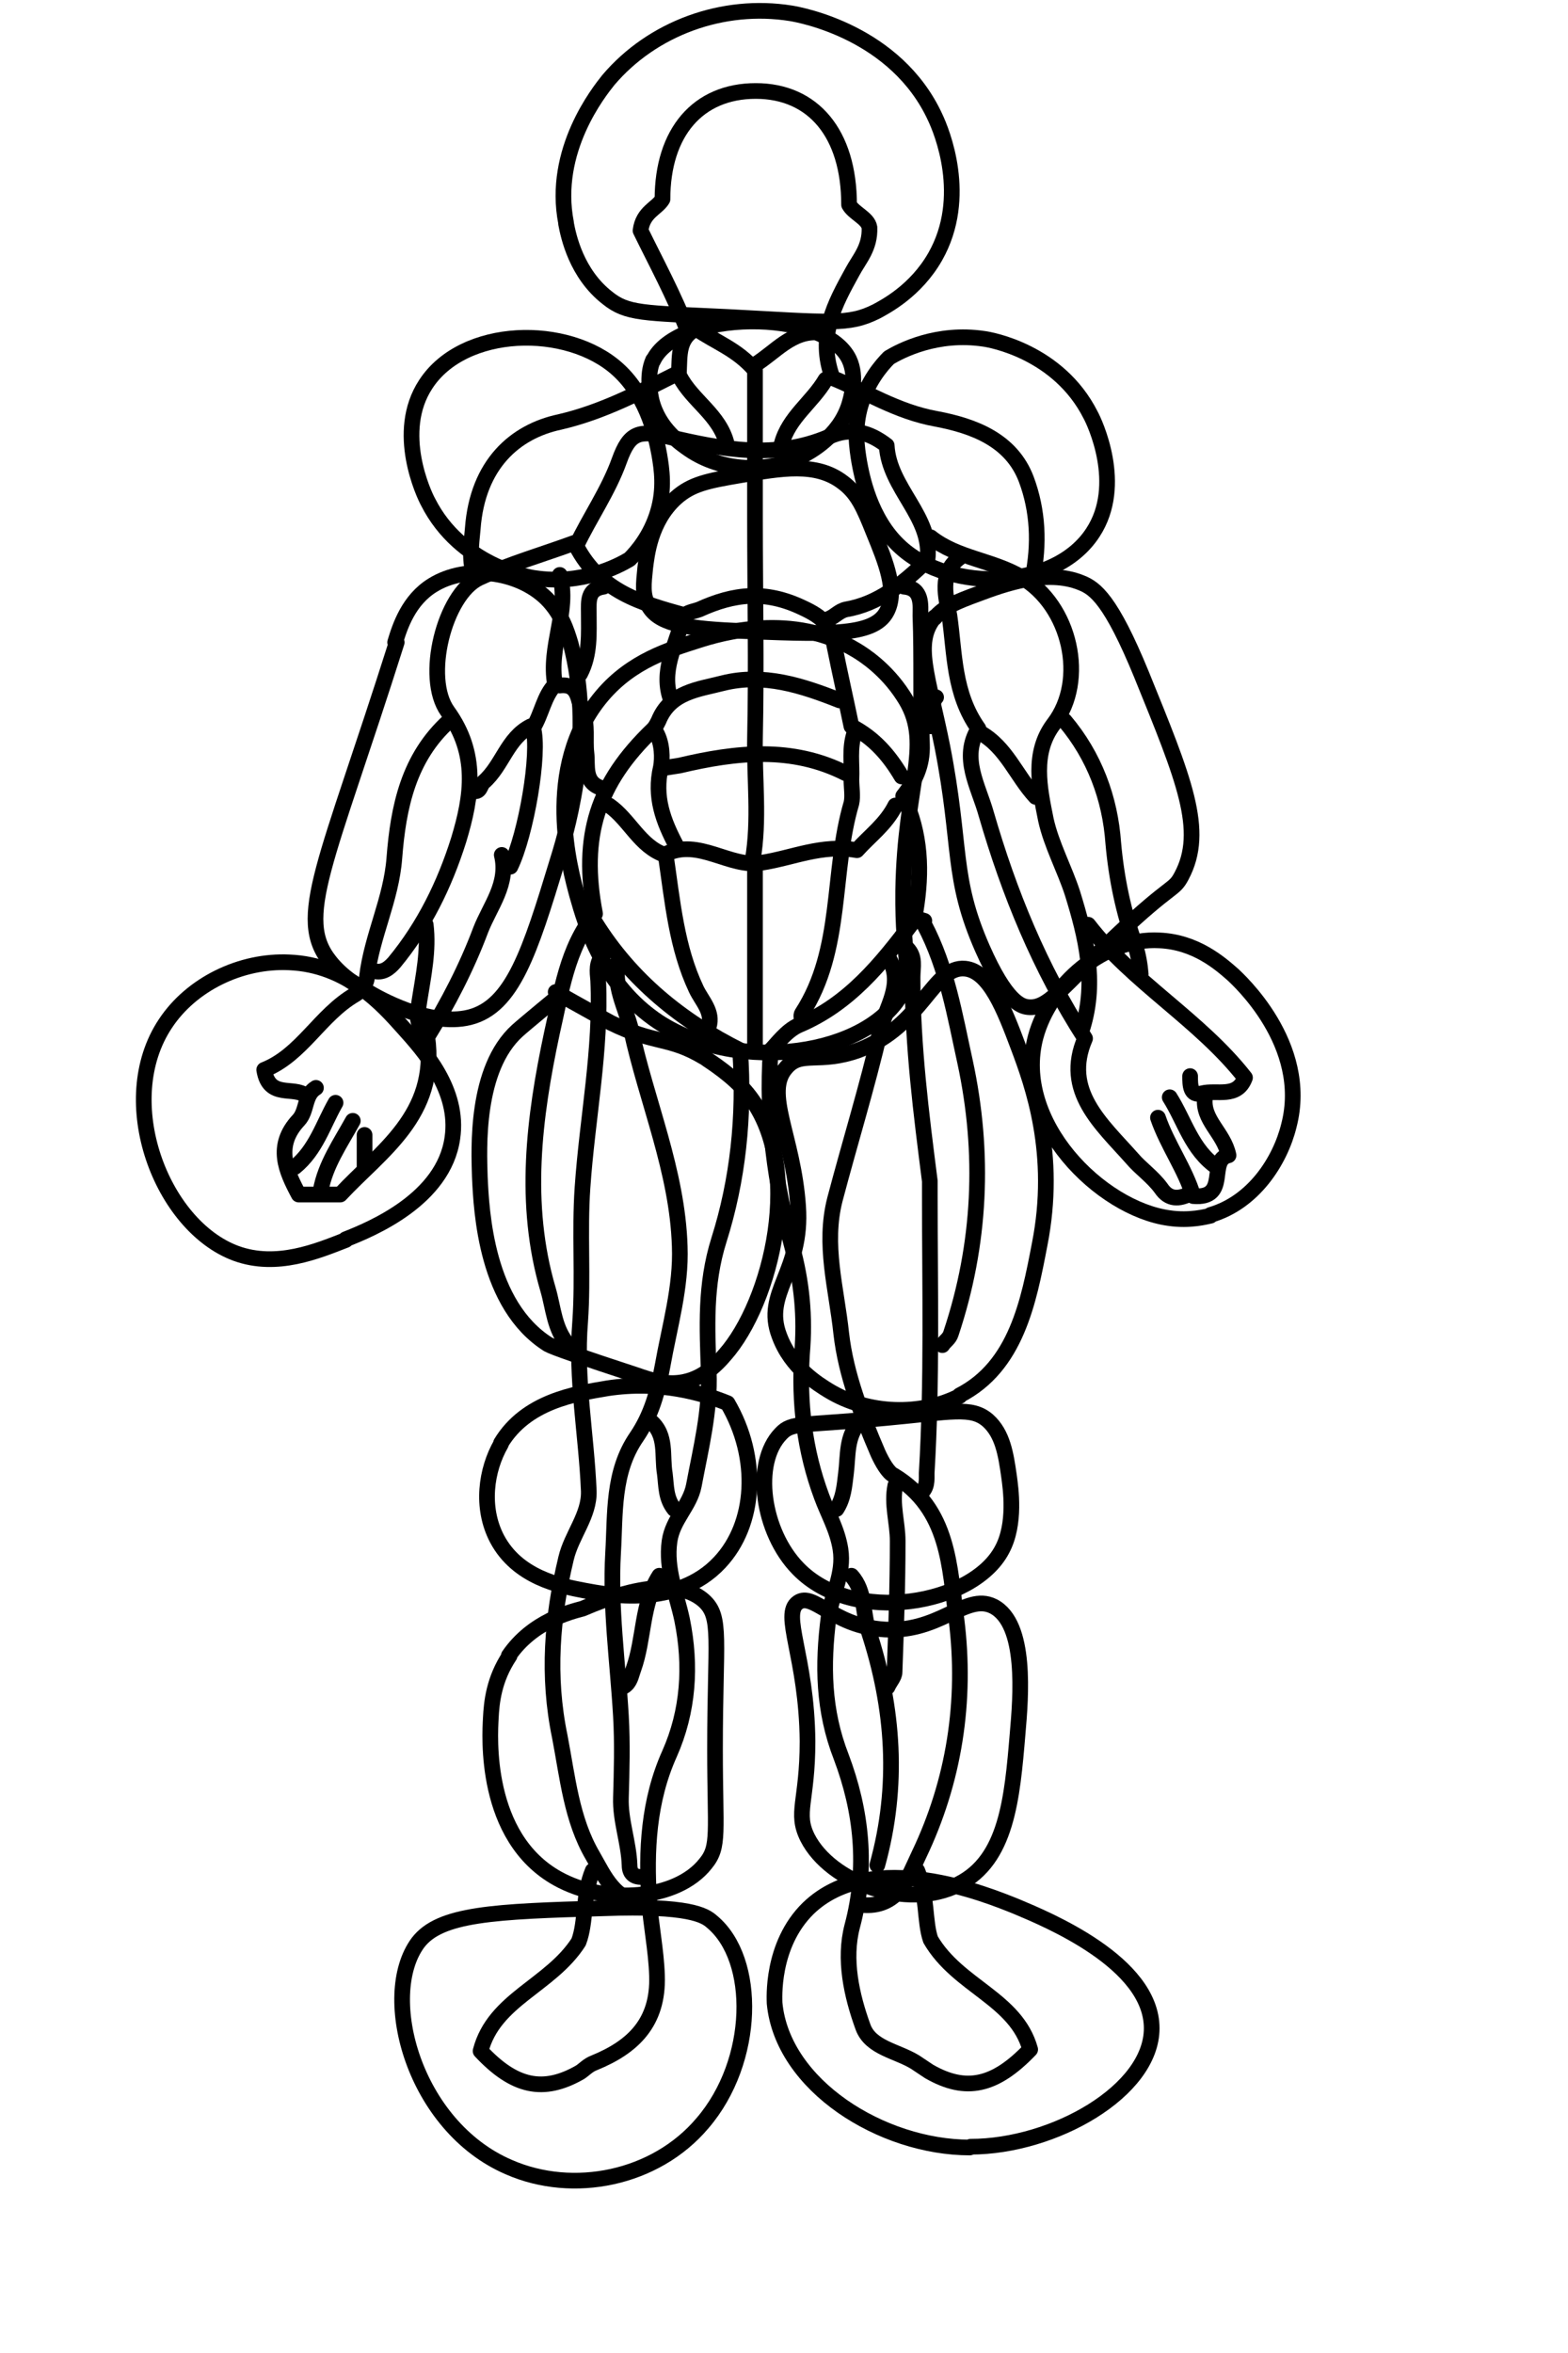 <?xml version="1.0" encoding="UTF-8"?>
<svg id="Layer_1" data-name="Layer 1" xmlns="http://www.w3.org/2000/svg" version="1.1" viewBox="0 0 200 300">
  <g id="diagram">
    <path d="M75.9,117.6c4.6,7.4,11.1,12.6,18.5,16.3.6,8.5-.3,16.6-2.7,24.2-1.8,5.7-1.5,11.2-1.3,16.8.2,5-1,9.7-1.9,14.5-.5,2.6-2.7,4.3-3.1,7.1-.5,3.6.9,6.7,1.6,10,1.2,5.9.8,11.7-1.6,17.1-2.7,6-3,12.4-2.6,18.6.2,3.2.9,6.4,1,9.7.2,6-3.1,9.1-8,11.1-.8.3-1.2.8-1.8,1.2-4.7,2.7-8.4,1.9-12.7-2.7,1.7-6.6,8.9-8.3,12.5-13.9,1-2.6.5-6,1.8-9.1" fill="none" stroke="#000" stroke-linecap="round" stroke-linejoin="round" stroke-width="2"/>
    <path d="M116.4,117.6c-4,5.3-8.1,10.4-14.5,13.1-1.6.7-2.8,2.4-3.6,3.2-.6,9,.6,17.1,2.7,24.9,1.3,4.7,1.7,9.1,1.3,13.8-.4,6.2.3,12.3,2.5,18.2.8,2.2,2,4.2,2.4,6.7.5,3.2-1.1,5.7-1.5,8.6-.8,6.2-.7,12,1.6,17.9,2.6,6.9,3.4,14.1,1.4,21.6-1.1,4.2-.1,8.8,1.4,12.9,1,2.6,4.3,3,6.6,4.4.6.4,1.2.8,1.8,1.2,4.7,2.7,8.4,1.9,12.9-2.8-1.8-6.5-9.2-8-12.7-14-.8-2.3-.4-5.7-1.7-8.8" fill="none" stroke="#000" stroke-linecap="round" stroke-linejoin="round" stroke-width="2"/>
    <path d="M131.7,73.7c.9-4.3.7-8.6-.8-12.6-1.9-5-6.7-6.8-11.5-7.7-5-.9-9-3.5-13.2-5.2-2-5.4.3-9.5,2.5-13.5.9-1.7,2.3-3.1,2.2-5.7-.2-1.2-2-1.8-2.6-2.9,0-9.1-4.6-14.5-11.9-14.5-7.4,0-11.9,5.3-11.9,13.8-.7,1.2-2.5,1.6-2.8,4,1.9,3.9,4.3,8.3,6.1,13" fill="none" stroke="#000" stroke-linecap="round" stroke-linejoin="round" stroke-width="2"/>
    <path d="M107.1,89.3c-4.8-1.9-9.7-3.5-14.9-2.2-3.1.8-6.7,1.1-8.2,4.8-.2.4-.4.8-.7,1.1-7.1,6.8-9.3,13.6-7.4,23.5-3.6,4.4-4.3,10-5.5,15.2-2.3,10.8-3.7,21.8-.5,32.7.7,2.4.8,5.1,2.6,7.1" fill="none" stroke="#000" stroke-linecap="round" stroke-linejoin="round" stroke-width="2"/>
    <path d="M117.9,117.9c2.9,5.5,3.9,11.6,5.2,17.5,2.5,11.6,2,23.2-1.8,34.6-.2.7-.8,1-1.1,1.5" fill="none" stroke="#000" stroke-linecap="round" stroke-linejoin="round" stroke-width="2"/>
    <path d="M115.7,120.9c1.1,1.1.7,2.4.7,3.7,0,8.8,1.1,17.4,2.2,26,0,.6,0,1.2,0,1.9,0,11.8.3,23.6-.4,35.3,0,.9.1,1.9-.8,2.6" fill="none" stroke="#000" stroke-linecap="round" stroke-linejoin="round" stroke-width="2"/>
    <path d="M77,121.7c-1,1-.8,2.2-.7,3.3.4,8.9-1.4,17.6-2,26.4-.4,5.7.1,11.4-.3,17.1-.6,7.3.8,14.4,1.1,21.6.1,3.1-2.2,5.6-2.9,8.6-1.8,7.5-2.4,15-.8,22.7,1,5.2,1.5,10.6,4.2,15.2,1.5,2.6,2.8,5.8,6.6,6" fill="none" stroke="#000" stroke-linecap="round" stroke-linejoin="round" stroke-width="2"/>
    <path d="M113.5,122.4c1.7,3.2-.5,6-1.2,8.9-1.7,7.3-3.9,14.4-5.8,21.6-1.5,5.8.2,11.4.8,17.1.6,5.3,2.6,10.4,4.7,15.3.5,1.1,1.3,2.5,2,2.8,7.1,4.3,7.1,11.7,8,18.4,1.3,10.4-.3,20.6-4.8,30-1.3,2.7-2.5,6.6-6.9,6.4" fill="none" stroke="#000" stroke-linecap="round" stroke-linejoin="round" stroke-width="2"/>
    <path d="M78.9,122.4c-.8,3.2.9,6,1.6,8.9,2,9.2,5.9,18,6.2,27.6.2,5.2-1.3,10.2-2.2,15.3-.6,3.2-1.4,6.2-3.3,9-3.1,4.5-2.7,9.8-3,14.8-.4,7,.6,13.9,1,20.8.2,3.5.1,6.9,0,10.4-.1,2.9,1,5.7,1.1,8.6,0,1.2.7,1.6,1.9,1.5" fill="none" stroke="#000" stroke-linecap="round" stroke-linejoin="round" stroke-width="2"/>
    <path d="M64,109c.9,3.7-1.5,6.5-2.7,9.6-1.8,4.8-4.2,9.4-6.8,13.6,1.4,10-6,14.6-11.1,20.1h-5.3c-1.6-3-3.1-6.2,0-9.5,1.1-1.2.7-3.2,2.2-4.1" fill="none" stroke="#000" stroke-linecap="round" stroke-linejoin="round" stroke-width="2"/>
    <path d="M122.4,71.1c-2.7,2-1.7,5.1-1.3,7.4.7,4.8.5,9.9,3.7,14.4-2.3,3.7,0,7.3,1,10.9,2.9,10,6.8,19.6,12.6,28.6-2.9,6.7,2.1,10.9,6,15.3,1.1,1.3,2.6,2.3,3.7,3.8,1,1.5,2.3,1.4,3.7.7" fill="none" stroke="#000" stroke-linecap="round" stroke-linejoin="round" stroke-width="2"/>
    <path d="M57.3,91.9c-5.2,4.7-6.5,11-7,17.5-.4,5.3-2.9,10-3.5,15.2,0,.8-.8,1.8-1.5,2.2-4.5,2.6-6.8,7.7-11.6,9.6.6,3.8,3.8,2,5.3,3.3" fill="none" stroke="#000" stroke-linecap="round" stroke-linejoin="round" stroke-width="2"/>
    <path d="M135.8,91.9c3.8,4.5,5.8,9.9,6.2,15.6.4,4.5,1.3,8.8,2.8,13,.4,1.3.6,2.5.7,3.7" fill="none" stroke="#000" stroke-linecap="round" stroke-linejoin="round" stroke-width="2"/>
    <path d="M115.3,74.8c2.4.2,2.1,2.4,2.1,3.7.2,5.4,0,10.9.2,16.4.1,2.7-.9,4.7-2.4,6.6,2.3,4.8,2.4,9.7,1.6,14.6-.2,1.1.5,1.1,1.1,1.3" fill="none" stroke="#000" stroke-linecap="round" stroke-linejoin="round" stroke-width="2"/>
    <path d="M96,109.7c.9-5.2.2-10.4.3-15.6.2-9.3,0-18.6,0-27.9v-19c-2.3-2.7-5.1-3.6-7.5-5.3-2.3,1.2-2.1,3.3-2.2,5.6-4.8,2.4-9.6,5-15.2,6.3-5.7,1.2-10.5,5.4-11.1,13.6-.2,2.1-.5,4.3.3,6.3" fill="none" stroke="#000" stroke-linecap="round" stroke-linejoin="round" stroke-width="2"/>
    <path d="M114.2,189.4c-.5,2.4.3,4.7.3,7.1,0,5.6-.2,11.2-.4,16.7,0,.6-.6,1.2-.9,1.9" fill="none" stroke="#000" stroke-linecap="round" stroke-linejoin="round" stroke-width="2"/>
    <path d="M96.3,110.5v23.1" fill="none" stroke="#000" stroke-linecap="round" stroke-linejoin="round" stroke-width="2"/>
    <path d="M108.6,200.9c1.8,2,1.4,4.7,2.2,7.1,3.2,9.8,3.9,19.7,1.1,29.8" fill="none" stroke="#000" stroke-linecap="round" stroke-linejoin="round" stroke-width="2"/>
    <path d="M109,93.4c-.7,2-.3,4-.4,6,0,1,.2,2.1,0,3-2.6,8.8-1,18.6-6.3,26.8-.2.3,0,.7,0,1.1" fill="none" stroke="#000" stroke-linecap="round" stroke-linejoin="round" stroke-width="2"/>
    <path d="M114.2,102.7c-1.2,2.4-3.3,3.9-4.9,5.7-4.5-.8-8.2,1-12.2,1.6-4,.7-8-3.2-12.2-1.1.9,6.2,1.4,11.9,3.9,17.2.7,1.5,2.2,2.9,1.6,4.8" fill="none" stroke="#000" stroke-linecap="round" stroke-linejoin="round" stroke-width="2"/>
    <path d="M73.3,69.2c-4.1,1.5-8.3,2.7-12.2,4.5-4.4,2.1-7.1,12.7-4,17,3.9,5.4,3.1,10.8,1.4,16.4-1.8,5.7-4.4,11-8.2,15.6-.7.8-1.5,1.4-2.6,1.1" fill="none" stroke="#000" stroke-linecap="round" stroke-linejoin="round" stroke-width="2"/>
    <path d="M118.7,68.5c3.4,2.7,7.9,2.9,11.6,5.1,6.2,3.6,8.4,13.1,4.1,18.7-2.8,3.7-1.8,8.2-1,12.2.7,3.2,2.4,6.3,3.4,9.4,1.7,5.5,3.1,11.2,1.3,17.1" fill="none" stroke="#000" stroke-linecap="round" stroke-linejoin="round" stroke-width="2"/>
    <path d="M84.1,200.9c-2.3,3.6-1.9,8-3.3,11.9-.3.8-.4,1.7-1.2,2.2" fill="none" stroke="#000" stroke-linecap="round" stroke-linejoin="round" stroke-width="2"/>
    <path d="M71.4,87.4c2.5-.3,2.3,2,2.9,3.4.7,1.6.3,3.5.5,5.2.2,1.6-.4,3.8,2,4.5" fill="none" stroke="#000" stroke-linecap="round" stroke-linejoin="round" stroke-width="2"/>
    <path d="M138.4,117.9c.1,0,.3,0,.4,0,5.7,7.4,14.2,12.1,20,19.5-1,2.7-3.6,1.5-5.5,2-1.5.4-1.5-1.1-1.5-2.2" fill="none" stroke="#000" stroke-linecap="round" stroke-linejoin="round" stroke-width="2"/>
    <path d="M71.4,73.3c1.3,4.6-1.5,9.1-.6,14-1.4,1.4-1.7,3.7-2.8,5.5.9,3.2-.9,13.6-2.9,17.7" fill="none" stroke="#000" stroke-linecap="round" stroke-linejoin="round" stroke-width="2"/>
    <path d="M54.3,117.9c.4,3.3-.3,6.5-.8,9.7-.2,1.4-.5,2.6.4,3.7" fill="none" stroke="#000" stroke-linecap="round" stroke-linejoin="round" stroke-width="2"/>
    <path d="M105.7,78.9c.8-.3,1.3-1,2.2-1.2,4.1-.7,7.2-3.2,10.4-6.3.7-5.5-4.9-9.1-5.2-14.6-2.2-1.7-4.6-2.4-7.4-1.1-6.8,2.9-13.6,1.6-20.4,0-3.8-.9-5-.6-6.3,3-1.4,3.9-3.8,7.3-5.5,10.9,3,5.8,8.3,7.3,13.7,8.8" fill="none" stroke="#000" stroke-linecap="round" stroke-linejoin="round" stroke-width="2"/>
    <path d="M77,74.8c-2.1.3-1.9,1.9-1.9,3.3,0,2.7.2,5.3-1.1,7.8" fill="none" stroke="#000" stroke-linecap="round" stroke-linejoin="round" stroke-width="2"/>
    <path d="M109.7,181.2c-1.8,1.9-1.5,4.4-1.8,6.7-.2,1.6-.3,3.1-1.2,4.5" fill="none" stroke="#000" stroke-linecap="round" stroke-linejoin="round" stroke-width="2"/>
    <path d="M83,181.2c2.1,1.8,1.4,4.4,1.8,6.7.2,1.6.1,3.1,1.2,4.5" fill="none" stroke="#000" stroke-linecap="round" stroke-linejoin="round" stroke-width="2"/>
    <path d="M107.9,98.6c-6.9-3.5-14-2.7-21.2-1-.6.1-1.3.2-1.9.3" fill="none" stroke="#000" stroke-linecap="round" stroke-linejoin="round" stroke-width="2"/>
    <path d="M115,99c-1.6-2.7-3.5-4.9-6.4-6.4-.7-3.4-1.5-6.9-2.2-10.4-.4-2.4-1.4-3.5-4-4.7-4.8-2.3-8.8-1.8-13.2.2-.8.3-2,.4-2.1,1.2-.9,3.4-2.9,6.7-1.5,10.4" fill="none" stroke="#000" stroke-linecap="round" stroke-linejoin="round" stroke-width="2"/>
    <path d="M67.7,92.6c-3,1.5-3.6,5-6,7.1-.5.4-.4,1.5-1.5,1.1" fill="none" stroke="#000" stroke-linecap="round" stroke-linejoin="round" stroke-width="2"/>
    <path d="M125,93.4c3.4,1.9,4.6,5.5,7.1,8.2" fill="none" stroke="#000" stroke-linecap="round" stroke-linejoin="round" stroke-width="2"/>
    <path d="M149.2,139.9c1.9,3,2.8,6.7,6,8.9" fill="none" stroke="#000" stroke-linecap="round" stroke-linejoin="round" stroke-width="2"/>
    <path d="M147.7,142.5c1.2,3.5,3.5,6.6,4.5,10,4.7.4,1.8-4.6,4.5-5.2-.6-2.9-3.4-4.5-3-7.4" fill="none" stroke="#000" stroke-linecap="round" stroke-linejoin="round" stroke-width="2"/>
    <path d="M45,142.9c-1.6,2.9-3.5,5.6-4.1,8.9" fill="none" stroke="#000" stroke-linecap="round" stroke-linejoin="round" stroke-width="2"/>
    <path d="M86.7,48c1.6,3.1,5.1,4.9,6,8.6" fill="none" stroke="#000" stroke-linecap="round" stroke-linejoin="round" stroke-width="2"/>
    <path d="M104.5,42.4c-3.5-.3-5.6,2.5-8.2,4.1" fill="none" stroke="#000" stroke-linecap="round" stroke-linejoin="round" stroke-width="2"/>
    <path d="M42.8,140.6c-1.6,2.8-2.5,6-5.2,8.2" fill="none" stroke="#000" stroke-linecap="round" stroke-linejoin="round" stroke-width="2"/>
    <path d="M105.3,48.4c-1.7,2.9-4.7,4.8-5.6,8.2" fill="none" stroke="#000" stroke-linecap="round" stroke-linejoin="round" stroke-width="2"/>
    <path d="M77.7,102.7c2.6,1.8,3.9,5.2,7.1,6.3" fill="none" stroke="#000" stroke-linecap="round" stroke-linejoin="round" stroke-width="2"/>
    <path d="M83.7,93.4c.8,1.4.8,3.3.6,4.4-.9,3.8.3,6.9,2,10.1" fill="none" stroke="#000" stroke-linecap="round" stroke-linejoin="round" stroke-width="2"/>
    <path d="M46.5,144.7v4.1" fill="none" stroke="#000" stroke-linecap="round" stroke-linejoin="round" stroke-width="2"/>
    <path d="M119.4,88.9c-1,1.1.2,2.6-.7,3.7" fill="none" stroke="#000" stroke-linecap="round" stroke-linejoin="round" stroke-width="2"/>
    <path d="M83.7,35.8" fill="none" stroke="#000" stroke-linecap="round" stroke-linejoin="round" stroke-width="2"/>
  </g>
  <path id="head" d="M72.2,28.4c-1.8-9.2,4.2-16.7,5.4-18.2,5.6-6.6,14.6-9.9,23.3-8.5,1.2.2,13.4,2.4,18.4,13.3.8,1.7,4.3,10.1,0,17.7-2.5,4.4-6.4,6.4-7.5,7-3.6,1.8-5.8,1.4-19.2.7-10.6-.5-12.6-.4-15.1-2.4-4-3.1-5-7.9-5.3-9.5Z" fill="none" stroke="#000" stroke-linecap="round" stroke-linejoin="round" stroke-width="2"/>
  <path id="neck" d="M83.3,45.9c-.9,2-.3,4.6-.2,5.1.9,3.7,3.8,5.6,4.8,6.3,4.1,2.8,9.8,3.1,14.3.9,1.1-.6,4.8-2.5,6.1-6.6.2-.7,1.1-3.5,0-5.8-3.2-6.6-22-6.3-25,.2Z" fill="none" stroke="#000" stroke-linecap="round" stroke-linejoin="round" stroke-width="2"/>
  <path id="right-shoulder" d="M113.4,45.6c1.5-.9,6.1-3.3,12.1-2.4.8.1,9.5,1.6,13.6,9.7.5.9,4.3,8.9.3,15-4.8,7.4-18.1,7.7-24.5,1.9-4-3.6-5-9.3-5.3-10.9-.3-1.8-.7-4.3.2-7.3.9-3,2.6-5,3.6-6Z" fill="none" stroke="#000" stroke-linecap="round" stroke-linejoin="round" stroke-width="2"/>
  <path id="left-shoulder" d="M80.3,71.3c-1.5.9-6.1,3.3-12.1,2.4-.8-.1-9.5-1.6-13.6-9.7-.5-.9-4.3-8.9-.3-15,4.8-7.4,18.1-7.7,24.5-1.9,4,3.6,5,9.3,5.3,10.9.3,1.8.7,4.3-.2,7.3-.9,3-2.6,5-3.6,6Z" fill="none" stroke="#000" stroke-linecap="round" stroke-linejoin="round" stroke-width="2"/>
  <path id="chest" d="M86.2,63.5c2-1.8,4.1-2.2,8.2-2.9,5.3-.9,9.7-1.7,13.1.9,1.9,1.4,2.7,3.3,3.9,6.3,1.6,3.9,3.1,7.6,1.7,10.2-1.7,3.2-7.7,2.9-19.6,2.4-6.5-.3-9.6-1-10.8-3.2-.8-1.3-.6-2.8-.4-4.8.2-1.5.6-5.9,3.9-8.9Z" fill="none" stroke="#000" stroke-linecap="round" stroke-linejoin="round" stroke-width="2"/>
  <path id="right-arm" d="M119.2,78.8c1.2-1.4,2.6-2,5.6-3.1,3.2-1.2,8.7-3.2,13.1-1.4,1.8.7,3.8,2.2,7.7,11.7,5.4,13.3,8.2,19.9,5.1,25.7-1,1.9-1.2.9-8.2,7.5-7.1,6.7-8.8,9.5-11.4,9.2-.9-.1-2.8-.7-5.8-7.5-4-9.1-2.6-12.9-5.1-25.7-1.8-9-3.7-13.2-1-16.5Z" fill="none" stroke="#000" stroke-linecap="round" stroke-linejoin="round" stroke-width="2"/>
  <path id="left-arm" d="M50.4,81.9c.6-2,1.7-5.4,4.8-7.3,4.2-2.6,10.8-1.9,14.5,1.7,1.9,1.9,2.6,4.1,3.1,5.8,2.9,11.1,0,22.3-1.7,27.7-3.5,11.5-5.7,18.5-11.2,19.9-5.2,1.3-11.9-2.6-12.9-3.2-1.3-.7-3.4-2-4.9-3.9-4.5-5.6-.5-12.3,8.5-40.7Z" fill="none" stroke="#000" stroke-linecap="round" stroke-linejoin="round" stroke-width="2"/>
  <path id="admon" d="M76.8,88.7c3.8-4.5,8.7-5.9,12.1-7,3.1-1,12.2-3.7,20.3,1.2,1,.6,3.8,2.4,6,5.8,4,6,.2,10.9,0,24.9-.1,9.5,1.4,10.3-.2,13.1-4.3,7.7-20.5,10.4-31,3.6-7.1-4.7-9.3-12.3-10.4-16.2-.8-3-4.6-16.2,3.2-25.4Z" fill="none" stroke="#000" stroke-linecap="round" stroke-linejoin="round" stroke-width="2"/>
  <path id="left-upper-leg" d="M69.9,171.4c.7.4,4.2,1.6,11.2,3.9,2.3.8,4,1.3,6.1.9,3-.6,4.8-2.9,5.8-4.1,5.8-7.3,9.8-24.9,1.6-33.5-2-2.1-4.7-3.7-4.8-3.8-4.5-2.7-6.2-1.6-11.9-4.4-1.7-.9-9.2-5.1-6.4-3.6h0s-4.5,3.7-5.5,4.6c-5.4,4.9-4.9,15.1-4.8,18.6.2,4.5.8,16.4,8.7,21.4Z" fill="none" stroke="#000" stroke-linecap="round" stroke-linejoin="round" stroke-width="2"/>
  <path id="right-upper-leg" d="M122.4,177.9c7.2-3.7,8.8-11.9,10.2-19.2,2.3-11.6-.9-20.4-2.7-25.2-1.8-4.8-3.7-9.7-6.8-10-4.1-.4-5.4,7.3-13.6,10.4-5,1.8-7.3,0-9.2,2.2-2.9,3.2.9,8.8,1.5,17.7.6,8.4-4.5,11-2.4,16.5,1.5,4.1,5,6.2,6.3,7,5.1,3.1,11.8,3.2,16.7.7Z" fill="none" stroke="#000" stroke-linecap="round" stroke-linejoin="round" stroke-width="2"/>
  <path id="right-hand" d="M154.4,154.9c5.5-1.6,8.9-6.9,10-11.4,2.7-10.4-6.6-18.7-7.1-19.2-1.7-1.5-4.8-4.2-9.4-4.4-7.1-.4-14,5.6-15.8,12.3-2.9,10.9,8.3,21.9,17,23.1,2.7.4,4.8-.2,5.3-.3Z" fill="none" stroke="#000" stroke-linecap="round" stroke-linejoin="round" stroke-width="2"/>
  <path id="left-hand" d="M44.1,158c3.3-1.3,12.5-5.1,13.6-12.9.9-6.1-3.6-11.1-6.3-14.1-2.6-2.9-7.1-8-14.5-8.3-6.2-.3-12.5,2.8-15.8,7.8-6.6,9.9-.5,25.8,9,29.3,5.2,1.9,10.4-.3,14-1.7Z" fill="none" stroke="#000" stroke-linecap="round" stroke-linejoin="round" stroke-width="2"/>
  <path id="left-knee" d="M99.6,182.8c1.4-1.5,2.5-1,13.3-2,8.6-.8,11-1.5,13.1.3,1.9,1.7,2.3,4.3,2.7,7.1.2,1.5.9,6.1-.9,9.4-3.7,7-18.9,9.7-26,2.4-4.6-4.7-5.8-13.5-2.2-17.2Z" fill="none" stroke="#000" stroke-linecap="round" stroke-linejoin="round" stroke-width="2"/>
  <path id="right-knee" d="M63.9,184c3.2-5.3,9.4-6.3,13.6-7,6.6-1,12.1.6,15.3,1.9,4.1,7,3.6,15.4-1,20.3-5.5,5.9-14.5,4.1-17.2,3.6-3.2-.6-8.6-1.7-11.2-6.6-2.1-4-1.4-8.8.5-12.1Z" fill="none" stroke="#000" stroke-linecap="round" stroke-linejoin="round" stroke-width="2"/>
  <path id="left-lower-leg" d="M122.3,240.2c6.1-3.1,6.8-10.8,7.5-19.2.4-4.6,1.2-14-3.1-16.2-3.6-1.8-7,3.7-14.5,2.9-6-.6-8.5-4.7-10.4-3.4-2.2,1.5,1.1,6.9,1.2,17.7,0,7.7-1.6,9.1,0,12.3,2.9,5.7,12.6,9.3,19.2,6Z" fill="none" stroke="#000" stroke-linecap="round" stroke-linejoin="round" stroke-width="2"/>
  <path id="right-lower-leg" d="M64.9,211.1c3-4.4,7.9-5.6,9.4-6,2.8-1.2,11.4-4.7,15.5-1,2.3,2.1,1.4,4.9,1.4,18.9,0,10.7.6,12.4-1.2,14.6-3.7,4.7-12.8,5.3-18.9,1.9-9.5-5.3-8.6-18.4-8.5-20.4.1-2.1.4-5,2.4-8Z" fill="none" stroke="#000" stroke-linecap="round" stroke-linejoin="round" stroke-width="2"/>
  <path id="right-foot" d="M123.8,273.7c10.6,0,23.1-7.1,23.1-15.1,0-8.4-13.4-13.9-17.2-15.5-3.7-1.5-18.5-7.6-26.6.2-4.8,4.7-4.3,11.7-4.3,12.1,1,10.5,13.7,18.4,24.9,18.4Z" fill="none" stroke="#000" stroke-linecap="round" stroke-linejoin="round" stroke-width="2"/>
  <path id="left-leg" d="M53.3,247.7c2.8-3.7,9.7-4,23.7-4.4,10.9-.4,12.9.9,13.8,1.7,5.8,4.8,5.6,17.8-1.2,25.7-6,7.1-16.5,9.2-24.7,5.6-12.1-5.2-16.6-21.8-11.6-28.6Z" fill="none" stroke="#000" stroke-linecap="round" stroke-linejoin="round" stroke-width="2"/>
</svg>